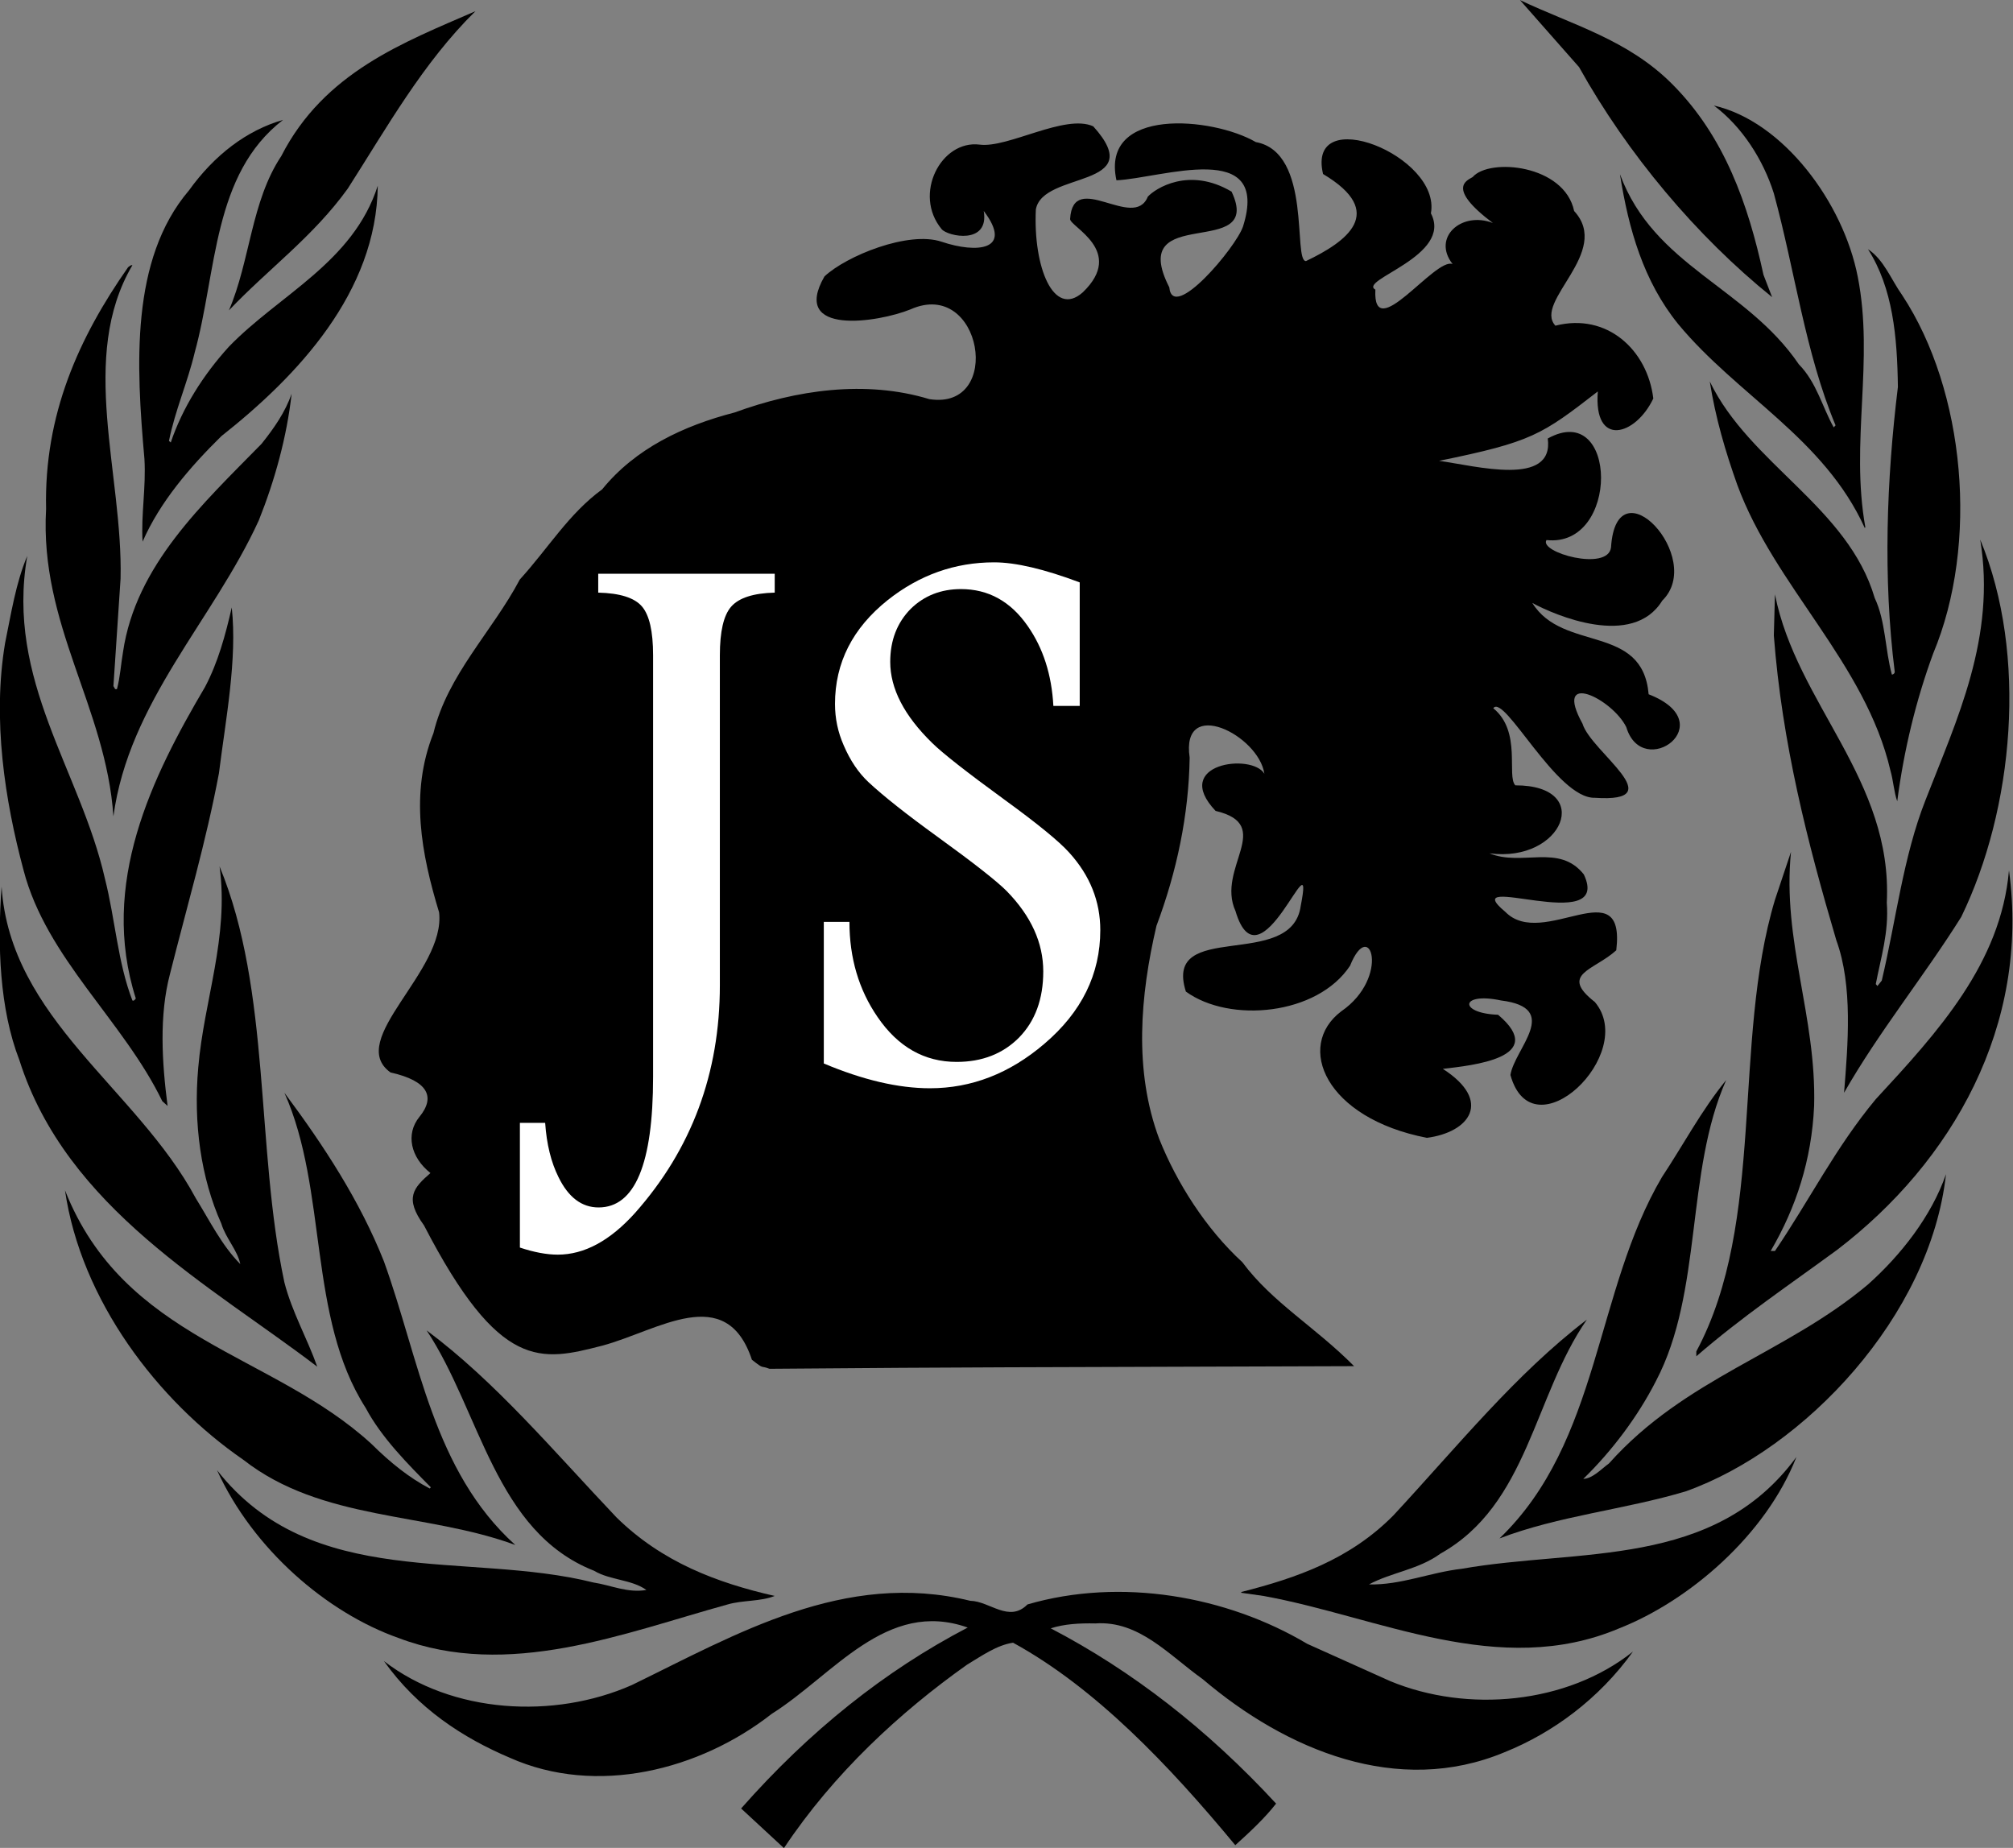 <?xml version="1.0" encoding="UTF-8" standalone="no"?>
<!-- Created with Inkscape (http://www.inkscape.org/) -->

<svg
   xmlns:dc="http://purl.org/dc/elements/1.1/"
   xmlns:cc="http://creativecommons.org/ns#"
   xmlns:rdf="http://www.w3.org/1999/02/22-rdf-syntax-ns#"
   xmlns:svg="http://www.w3.org/2000/svg"
   xmlns="http://www.w3.org/2000/svg"
   xmlns:sodipodi="http://sodipodi.sourceforge.net/DTD/sodipodi-0.dtd"
   xmlns:inkscape="http://www.inkscape.org/namespaces/inkscape"
   id="svg4170"
   version="1.1"
   inkscape:version="0.91 r13725"
   width="907.805"
   height="833.32"
   viewBox="0 0 907.805 833.32"
   sodipodi:docname="201610_JS_profile_v3_Laurel_stamp_v2.svg">
  <rect x="0" y="0" width="907.805" height="833.32" fill="#808080" stroke="none"/>
  <defs
     id="defs4174">
    <clipPath
       id="clipPath4210"
       clipPathUnits="userSpaceOnUse">
      <path
         inkscape:connector-curvature="0"
         id="path4212"
         d="m 225.607,544.429 c 0,-0.688 0.193,-1.055 0.428,-1.499 l 0,0 c -0.373,-0.558 -0.931,-0.871 -1.347,-1.434 l 0,0 c -0.379,-0.51 -0.884,-1.104 -1.303,-1.589 l 0,0 c -0.622,-0.724 -1.926,-2.773 -2.486,-3.183 l 0,0 c -0.057,0.238 -0.108,0.245 -0.108,0.534 l 0,0 0,0.428 c 0,0.214 1.819,1.078 1.819,3.639 l 0,0 c 0,1.1 -0.728,3.555 -1.105,4.351 l 0,0 c -0.381,0.802 -1.765,3.096 -1.892,3.568 l 0,0 c -0.83,-0.609 -1.887,-4.754 -1.929,-6.097 l 0,0 c -0.078,-2.477 0.111,-5.149 2.573,-5.354 l 0,0 0,-1.497 c 0,-1.247 -1.524,-3.107 -1.994,-4.215 l 0,0 c -0.364,-0.855 -1.914,-3.588 -2.059,-4.268 l 0,0 -0.444,1.419 c 0.984,0.229 1.391,1.454 1.391,2.675 l 0,0 0,0.108 c 0,2.616 -2.803,7.107 -4.578,8.252 l 0,0 -0.778,-5.024 0.111,-0.018 0,-0.962 c 0,-2.396 1.181,-5.194 3.459,-5.24 l 0,0 0.289,-2.573 c 0.037,-0.282 -2.249,-6.374 -2.249,-8.133 l 0,0 -0.205,0.003 -0.33,1.067 c 0.455,0.165 0.75,0.885 0.75,1.498 l 0,0 0,0.75 c 0,1.756 -1.658,3.637 -2.597,4.574 l 0,0 c -0.319,0.321 -3.932,3.724 -3.932,2.702 l 0,0 0,-0.643 c 0,-2.632 0.543,-3.811 1.027,-5.821 l 0,0 c 0.32,-1.33 1.887,-3.488 3.36,-3.488 l 0,0 0.107,0 c 0.369,0 0.415,0.079 0.75,0.107 l 0,0 c 0.945,-1.786 0.666,-2.712 0.437,-4.824 l 0,0 c -0.203,-1.863 -0.223,-3.715 -0.223,-5.77 l 0,0 c -0.128,0.095 -0.643,0.8 -0.643,0.963 l 0,0 c 0,0.195 0.429,0.66 0.429,1.391 l 0,0 c 0,3.194 -5.538,6.54 -8.241,7.17 l 0,0 c 0.143,-1.713 1.3,-4.304 1.964,-5.635 l 0,0 c 0.703,-1.414 2.181,-3.568 4.136,-3.568 l 0,0 c 0.614,0 0.767,0.171 1.284,0.214 l 0,0 c 0.117,-0.44 0.818,-1.454 1.107,-2.105 l 0,0 c 0.204,-0.459 0.32,-2.171 0.395,-2.815 l 0,0 c 0.237,-2.003 0.504,-3.391 0.936,-5.378 l 0,0 -0.725,0.774 c 0.597,2.558 -1.237,3.826 -2.997,4.707 l 0,0 c -1.326,0.664 -4.409,1.714 -6.315,1.714 l 0,0 c -0.705,0 3.674,-7.384 6.637,-7.384 l 0,0 c 0.246,0 0.125,0.036 0.426,0.107 l 0,0 0,-0.215 c 1.048,0 1.323,0.237 1.928,0.643 l 0,0 c 0.399,-0.596 1.18,-1.27 1.501,-1.924 l 0,0 c 0.155,-0.313 0.699,-2.156 0.84,-2.585 l 0,0 c 0.281,-0.85 0.762,-1.655 0.981,-2.446 l 0,0 c 0.259,-0.945 0.899,-1.744 1.064,-2.466 l 0,0 -0.853,0.431 c 0,2.291 -1.609,3.372 -3.385,3.894 l 0,0 c -2.207,0.648 -3.858,0.494 -6.463,0.494 l 0,0 -0.749,0 c 0.341,-1.456 5.318,-5.779 7.385,-5.779 l 0,0 0.963,0 c 1.074,0 1.571,0.273 2.034,0.963 l 0,0 c 1.84,-1.231 2.222,-2.166 3.318,-4.064 l 0,0 c 0.494,-0.853 2.455,-3.807 3.122,-4.3 l 0,0 -0.108,-0.02 -0.98,0.251 c -0.307,0.225 -0.276,1.339 -1.581,2.164 l 0,0 c -0.725,0.457 -1.867,0.832 -3.021,0.832 l 0,0 -0.857,0 c -1.619,0 -4.914,-0.765 -5.993,-1.283 l 0,0 c 0.277,-1.04 5.858,-3.853 7.706,-3.853 l 0,0 1.178,0 c 0.088,0.267 0.055,0.216 0.145,0.166 l 0,0 c 0.061,-0.034 0.18,-0.069 0.432,-0.003 l 0,0 c 0.232,0.062 0.511,0.261 0.704,0.375 l 0,0 c 0.647,0.38 0.616,0.408 0.967,1.068 l 0,0 c 2.609,-0.608 2.746,-1.628 4.307,-3.184 l 0,0 c 1.334,-1.33 2.526,-2.442 3.929,-3.692 l 0,0 -1.281,0.133 c -0.106,1.288 -2.141,2.14 -3.639,2.14 l 0,0 c -1.602,0 -3.009,-0.551 -4.207,-1.036 l 0,0 c -0.733,-0.298 -1.23,-0.452 -1.894,-0.783 l 0,0 c -0.484,-0.242 -1.329,-0.861 -1.712,-0.963 l 0,0 0,-0.214 c 0.774,-0.18 2.14,-0.867 3.17,-1.218 l 0,0 c 1.007,-0.344 2.529,-0.815 3.788,-0.815 l 0,0 0.855,0 c 1.576,0 3.414,0.928 3.533,2.355 l 0,0 c 2.494,0 3.458,-1.306 4.966,-2.313 l 0,0 c 1.218,-0.811 3.652,-2.035 4.56,-2.805 l 0,0 -1.285,-0.127 c -0.187,0.806 -1.395,1.499 -2.355,1.499 l 0,0 -0.855,0 c -1.955,0 -7.5,-3.427 -7.824,-4.683 l 0,0 5.255,-0.561 0.428,0 c 2.462,0 5.458,0.809 5.458,3.318 l 0,0 1.392,0 c 1.237,0 3.424,-1.064 4.241,-1.423 l 0,0 c 0.745,-0.328 3.69,-1.557 4.449,-1.641 l 0,0 -0.877,-0.254 c -1.344,0.899 -1.228,0.827 -2.021,0.754 l 0,0 c -0.274,-0.025 -0.657,-0.05 -1.245,-0.035 l 0,0 c -0.749,0.019 -2.366,-1.02 -2.865,-1.439 l 0,0 c -0.855,-0.717 -4.055,-3.669 -4.144,-4.737 l 0,0 0.963,0 c 3.84,0 9.419,0.926 9.419,4.493 l 0,0 0.002,0.531 2.352,0.219 c 0.319,0.036 3.264,-0.66 3.404,-0.769 l 0,0 c 0.992,-0.759 0.333,-2.259 -0.121,-3.049 l 0,0 c -0.434,-0.758 -1.339,-1.606 -1.908,-2.371 l 0,0 c -0.941,-1.26 -0.859,-1.315 -1.526,-2.696 l 0,0 -0.063,-1.174 0,-0.107 c 0,-0.637 0.02,-2.081 0.643,-2.248 l 0,0 c -0.027,0.335 -0.108,0.381 -0.108,0.75 l 0,0 0,0.213 c 0,4.391 5.888,6.352 5.888,8.562 l 0,0 0,0.428 c 0,0.378 -0.467,1.019 -0.65,1.242 l 0,0 2.041,-0.279 c 0.25,0 0.469,0.006 0.663,0.01 l 0,0 c -0.194,-0.004 -0.413,-0.01 -0.663,-0.01 l 0,0 1.605,-0.215 0.535,-0.748 0.998,-1.964 0.074,2.82 -0.114,-2.461 c -0.251,0.294 -0.692,1.487 -0.956,1.927 l 0,0 c -0.024,0.039 -0.047,0.075 -0.07,0.11 l 0,0 c 0.023,-0.035 0.046,-0.071 0.07,-0.11 l 0,0 c 0.264,-0.44 0.705,-1.633 0.956,-1.927 l 0,0 0.114,2.461 c 0.118,1.431 0.427,3.243 -0.643,3.96 l 0,0 c -0.182,-0.78 -0.85,-2.034 -1.713,-2.034 l 0,0 c -0.99,0 -1.667,0.135 -2.564,0.217 l 0,0 c -1.549,0.14 -1.13,0.245 -2.039,0.853 l 0,0 c 0.477,0.712 0.964,0.763 0.964,2.141 l 0,0 0,0.214 c 0,2.239 -3.536,6.953 -4.934,7.277 l 0,0 -0.097,-1.819 0,-1.713 c 0,-2.966 0.696,-6.208 3.518,-6.22 l 0,0 0.23,-0.308 c -1.491,0 -3.317,0.627 -4.752,1.028 l 0,0 c -0.895,0.249 -1.415,0.474 -2.245,0.752 l 0,0 c -1.263,0.424 -1.039,0.125 -1.674,1.324 l 0,0 c 0.899,0.209 1.392,1.359 1.392,2.461 l 0,0 0,0.642 c 0,1.75 -2.261,6.674 -3.319,6.956 l 0,0 c -0.211,-0.911 -0.66,-1.753 -0.882,-2.864 l 0,0 c -0.147,-0.747 -0.295,-2.132 -0.295,-3.236 l 0,0 0,-0.427 c 0,-1.516 0.819,-3.64 2.541,-3.652 l 0,0 0.261,-0.433 -0.126,-0.089 c -0.042,-0.042 -1.895,0.891 -2.14,0.963 l 0,0 c -0.684,0.199 -1.484,0.744 -2.141,1.07 l 0,0 c -1.092,0.541 -3.413,1.476 -3.533,2.89 l 0,0 c 1.327,0.308 2.035,1.82 2.035,3.424 l 0,0 0,0.428 c 0,2.127 -1.008,4.952 -1.713,6.42 l 0,0 c -0.811,-0.216 -2.783,-5.133 -2.783,-6.635 l 0,0 0,-0.963 c 0,-1.113 0.862,-2.451 1.805,-2.678 l 0,0 0.139,-0.336 -0.125,-0.089 c -0.001,-0.002 -0.839,0.598 -0.934,0.671 l 0,0 c -0.343,0.266 -0.604,0.397 -0.95,0.654 l 0,0 c -0.706,0.526 -1.155,1.011 -1.783,1.537 l 0,0 c -0.973,0.816 -2.933,1.977 -2.97,3.559 l 0,0 c 2.173,0 2.998,2.686 2.998,4.923 l 0,0 0.085,0.76 -0.62,4.269 c -0.823,-0.22 -2.956,-3.452 -3.463,-4.349 l 0,0 c -0.888,-1.569 -1.394,-4.512 0.451,-5.497 l 0,0 0.141,-0.445 -0.125,-0.089 c -0.021,-0.02 -0.606,0.707 -0.685,0.813 l 0,0 c -0.254,0.341 -0.527,0.509 -0.786,0.82 l 0,0 c -0.521,0.62 -0.911,1.061 -1.447,1.655 l 0,0 c -0.542,0.6 -2.434,3.012 -2.434,3.882 l 0,0 0,0.535 0.749,0 c 1.135,0 2.526,1.761 2.827,2.845 l 0,0 c 0.431,1.564 0.919,2.855 0.919,4.86 l 0,0 0,1.606 c -0.854,-0.201 -2.905,-2.211 -3.56,-2.864 l 0,0 c -0.908,-0.907 -2.218,-2.57 -2.218,-4.307 l 0,0 c 0,-1.202 0.427,-1.29 0.854,-1.927 l 0,0 0,-0.427 c -0.559,0.41 -4.06,7.032 -3.983,7.708 l 0,0 0.13,0.96 c 0.383,-0.089 0.503,-0.214 0.962,-0.214 l 0,0 c 1.812,0 3.118,1.844 3.749,3.104 l 0,0 c 1.022,2.048 1.134,2.761 1.712,5.242 l 0,0 c -2.102,-0.488 -7.173,-3.651 -7.173,-5.885 l 0,0 c 0,-0.245 0.036,-0.124 0.109,-0.428 l 0,0 -0.234,-0.003 0.125,-0.853 c -0.34,0.393 -1.176,3.207 -1.176,4.066 l 0,0 c -0.408,0.136 -0.044,-0.041 -0.165,0.576 l 0,0 c -0.064,0.332 -0.121,0.431 -0.2,0.771 l 0,0 c -0.113,0.483 -0.277,1.155 -0.277,1.65 l 0,0 c 0,0.311 0.336,0.617 0.428,0.963 l 0,0 c 0.431,-0.101 0.535,-0.321 0.963,-0.321 l 0,0 0.642,0 c 1.98,0 3.055,1.727 4.041,2.81 l 0,0 c 0.33,0.363 2.733,4.074 2.241,4.319 l 0,0 c -0.489,0.244 -4.599,-1.376 -5.168,-1.607 l 0,0 c -1.169,-0.472 -3.254,-2.222 -3.254,-3.703 l 0,0 c 0,-0.332 0.11,-0.745 0.219,-0.966 l 0,0 -0.327,-0.532 c -0.027,1.21 -0.429,2.715 -0.43,4.064 l 0,0 c 0,1.481 0.003,2.853 -0.007,4.29 l 0,0 0.545,0.849 c 0.584,-0.048 0.739,-0.535 1.605,-0.535 l 0,0 0.644,0 c 1.754,0 3.177,1.306 4.093,2.221 l 0,0 c 0.596,0.596 2.685,2.823 2.756,3.665 l 0,0 -0.429,0 c -2.352,0 -4.037,-0.428 -5.82,-1.03 l 0,0 c -1.197,-0.403 -3.689,-2.037 -2.868,-3.766 l 0,0 -0.497,-0.468 -0.105,0.033 1.286,8.312 1.046,0.985 c 0.671,-0.448 1.048,-0.963 2.249,-0.963 l 0,0 0.107,0 c 2.293,0 7.037,3.404 7.39,4.75 l 0,0 -2.467,0.173 -2.568,0 c -2.262,0 -3.921,-0.877 -4.796,-2.566 l 0,0 0.057,-0.816 -0.631,-0.489 -0.09,0.125 c -0.045,0.046 1.407,4.292 1.541,4.774 l 0,0 c 0.51,1.828 1.138,2.857 2.527,3.787 l 0,0 c 0.209,-0.899 1.36,-1.39 2.461,-1.39 l 0,0 0.858,0 c 1.599,0 6.598,2.375 6.849,3.317 l 0,0 c -2.41,0.561 -3.202,1.177 -6.315,1.177 l 0,0 -0.107,0 c -1.558,0 -3.854,-0.801 -3.867,-2.544 l 0,0 -0.735,-0.346 c 0.604,1.142 1.355,2.785 2.098,3.788 l 0,0 c 0.464,0.629 0.572,1.217 1.262,1.629 l 0,0 c 0.687,0.409 1.281,0.664 1.991,1.005 l 0,0 c 1.982,-3.743 9.882,0.855 10.172,1.94 l 0,0 -2.959,0.87 -0.054,-0.152 -0.308,0.23 c -0.068,-0.032 -0.563,0.008 -1.215,0.049 l 0,0 c -1.035,0.064 -2.469,0.127 -3.241,-0.093 l 0,0 c -1.218,-0.348 -2.361,-0.864 -2.411,-2.364 l 0,0 -1.391,-0.498 -0.122,0.15 3.992,4.79 c 0.26,-0.06 0.694,-0.214 0.963,-0.214 l 0,0 c 3.266,0 5.779,6.32 5.779,9.524 l 0,0 c -2.56,-1.355 -7.706,-3.76 -7.706,-7.383 m 30.925,-81.426 c -0.014,0 -0.029,0 -0.045,0 l 0,0 c 0.016,0 0.031,0 0.045,0 m 0.014,0 c 0.548,-10e-4 0.879,-0.071 1.192,-0.518 l 0,0 c -0.313,0.446 -0.644,0.517 -1.192,0.518 m 31.201,87.801 c 0.135,-0.594 0.271,-1.04 0.429,-1.603 l 0,0 c 0.353,-1.245 0.685,-2.013 1.1,-3.076 l 0,0 c 0.632,-1.622 2.217,-3.837 4.404,-3.837 l 0,0 c 0.104,0 0.694,0.176 0.855,0.214 l 0,0 3.991,-4.897 c -0.121,-0.018 -1.52,0.457 -1.549,0.489 l 0,0 c -0.1,0.107 -0.101,0.92 -0.608,1.425 l 0,0 c -0.831,0.831 -1.55,0.901 -3.003,1.065 l 0,0 c -0.843,0.096 -2.769,-0.048 -3.474,-0.173 l 0,0 c -1.05,-0.184 -2.436,-0.845 -3.17,-0.905 l 0,0 c 0.175,-0.658 3.833,-2.526 4.694,-2.905 l 0,0 c 0.785,-0.347 2.234,-0.569 3.227,-0.413 l 0,0 c 2.015,0.314 1.402,0.694 2.354,1.392 l 0,0 c 1.79,-1.2 2.048,-0.371 3.209,-2.678 l 0,0 c 0.299,-0.592 0.727,-1.215 1.074,-1.815 l 0,0 c 0.382,-0.661 0.609,-1.261 0.962,-1.929 l 0,0 -0.736,0.348 c -0.044,1.376 -1.923,2.739 -3.223,2.435 l 0,0 c -0.195,0.129 -0.19,0.213 -0.43,0.213 l 0,0 -0.214,0 c -2.955,0 -4.159,-0.781 -6.314,-1.283 l 0,0 c 0.264,-0.993 5.304,-3.317 6.742,-3.317 l 0,0 1.07,0 c 1.513,0 1.773,0.964 2.355,1.39 l 0,0 c 1.866,-1.249 1.567,-1.733 2.446,-3.76 l 0,0 c 0.391,-0.904 1.32,-3.737 1.408,-4.801 l 0,0 -0.525,0.339 c -0.012,2.506 -2.714,3.513 -5.256,3.513 l 0,0 -1.391,0 -3.213,-0.293 c 0.187,-0.713 2.466,-2.516 3.15,-2.98 l 0,0 c 1.102,-0.745 2.583,-1.756 4.345,-1.756 l 0,0 c 0.756,0 1.987,0.391 2.141,0.963 l 0,0 c 1.497,-1.004 1.157,-1.368 1.629,-3.294 l 0,0 c 0.311,-1.274 0.512,-2.92 0.512,-4.197 l 0,0 0,-0.214 c 0,-0.239 0.084,-0.235 0.213,-0.428 l 0,0 -0.128,-0.961 -0.287,0.227 c 0.043,0.225 0.094,0.231 0.094,0.521 l 0,0 c 0,3.168 -5.364,4.28 -8.777,4.28 l 0,0 -0.214,0 c -0.207,0 -0.19,-0.033 -0.32,-0.107 l 0,0 c 0.113,-0.424 2.345,-3.191 2.751,-3.562 l 0,0 c 0.886,-0.806 2.433,-2.217 3.99,-2.217 l 0,0 0.857,0 c 0.798,0 0.97,0.394 1.498,0.535 l 0,0 c 0.109,-0.403 0.536,-0.647 0.536,-0.963 l 0,0 0,-3.211 -0.384,-4.819 -0.384,0.42 c 0.101,0.181 0.127,0.166 0.127,0.44 l 0,0 0,0.536 c 0,2.838 -5.588,5.014 -8.35,5.243 l 0,0 c 0.019,-0.841 1.838,-3.73 2.311,-4.432 l 0,0 c 0.359,-0.535 1.09,-1.333 1.605,-1.712 l 0,0 c 0.923,-0.677 1.647,-0.738 2.078,-1.026 l 0,0 c 0.287,0.182 0.466,0.138 0.672,0.094 l 0,0 c 0.269,-0.057 0.586,-0.115 1.255,0.334 l 0,0 c 0.598,-1.128 0.624,-0.774 0.33,-2.255 l 0,0 c -0.146,-0.738 -0.342,-1.639 -0.557,-2.333 l 0,0 c -0.235,-0.757 -0.389,-1.616 -0.559,-2.216 l 0,0 c -0.178,-0.626 -0.675,-1.736 -0.712,-2.186 l 0,0 c -0.453,0.332 0.105,0.327 0.105,1.177 l 0,0 0,0.75 c 0,1.543 -1.549,3.07 -2.696,3.832 l 0,0 c -0.875,0.582 -3.335,2.173 -4.473,2.267 l 0,0 0,-0.32 0.214,0 c -0.307,-0.64 1.21,-4.416 1.569,-5.067 l 0,0 c 0.685,-1.25 2.044,-2.959 3.888,-2.959 l 0,0 c 0.313,0 0.555,0.143 0.857,0.214 l 0,0 c -0.3,-0.626 0.178,-0.596 -0.12,-1.383 l 0,0 c -0.171,-0.456 -0.129,-0.497 -0.351,-1.035 l 0,0 c -0.328,-0.799 -0.685,-1.393 -1.064,-2.148 l 0,0 c -0.564,-1.128 -1.604,-3.281 -2.318,-4.102 l 0,0 0,0.535 c 0.317,0.213 0.749,0.782 0.749,1.285 l 0,0 0,1.069 c 0,1.992 -4.378,6.519 -5.78,6.636 l 0,0 c 0,-1.937 0.313,-4.505 0.684,-5.845 l 0,0 c 0.376,-1.344 1.689,-3.466 3.277,-3.466 l 0,0 0.641,0 c 0,-1.717 -1.598,-3.135 -2.417,-4.216 l 0,0 c -0.52,-0.684 -2.498,-3.126 -3.041,-3.489 l 0,0 c 0.077,0.926 1.285,0.85 1.285,2.782 l 0,0 0,0.429 c 0,1.974 -3.075,7.069 -4.283,7.169 l 0,0 -0.489,-3.523 0.062,-1.827 0.3,-2.234 c 0.518,-0.457 0.691,-2.368 2.698,-2.368 l 0,0 c -0.139,-1.662 -1.986,-2.719 -3.025,-3.613 l 0,0 c -0.824,-0.71 -2.83,-2.338 -3.72,-2.808 l 0,0 c 0.193,0.823 1.82,0.794 1.82,3.318 l 0,0 0,0.427 c 0,1.4 -0.432,2.735 -0.871,3.731 l 0,0 c -0.239,0.546 -0.517,1.134 -0.746,1.714 l 0,0 c -0.169,0.427 -0.757,1.186 -0.844,1.511 l 0,0 c -0.852,-0.227 -1.926,-4.727 -1.926,-5.992 l 0,0 0,-0.964 c 0,-1.606 0.774,-3.324 2.139,-3.21 l 0,0 c -0.656,-1.242 -0.291,-1.022 -1.541,-1.776 l 0,0 c -0.758,-0.456 -1.347,-0.783 -2.101,-1.217 l 0,0 c -0.646,-0.372 -3.827,-1.882 -4.491,-2.036 l 0,0 0.324,0.532 c 1.746,0.002 2.565,2.353 2.565,4.176 l 0,0 c 0,2.291 -0.761,4.206 -1.177,5.993 l 0,0 -0.321,0 c -0.186,-0.694 -1.527,-2.127 -1.913,-3.118 l 0,0 c -0.521,-1.35 -1.084,-2.035 -1.084,-3.624 l 0,0 0,-0.535 c 0,-1.053 -0.234,-0.684 0.229,-1.697 l 0,0 c 0.189,-0.409 0.565,-0.954 1.055,-1.085 l 0,0 c -0.083,-1.006 -0.926,-1.129 -1.479,-1.294 l 0,0 c -0.754,-0.224 -1.455,-0.511 -2.253,-0.753 l 0,0 c -0.969,-0.295 -3.794,-1.057 -4.937,-1.057 l 0,0 0.229,0.308 c 2.754,0.012 3.624,3.204 3.624,6.006 l 0,0 0,1.391 -0.191,2.356 c -0.643,-0.167 -2.527,-2.419 -3,-3.018 l 0,0 c -0.869,-1.098 -1.84,-2.239 -1.84,-4.153 l 0,0 0,-0.428 c 0,-0.746 0.276,-1.665 0.856,-1.819 l 0,0 c -0.101,-1.218 -2.387,-1.001 -3.595,-1.221 l 0,0 c -1.558,-0.282 -2.511,0.753 -2.611,1.97 l 0,0 c -1.345,-0.359 -0.643,-3.748 -0.643,-5.244 l 0,0 0,-0.963 c 0,-0.29 -0.052,-0.296 -0.108,-0.536 l 0,0 c 0.939,0.63 0.745,2.064 1.821,2.783 l 0,0 3.283,0.301 c -0.14,-0.442 -0.395,-0.633 -0.395,-1.264 l 0,0 0,-0.214 c 0,-1.355 2.499,-3.233 3.398,-3.988 l 0,0 c 0.865,-0.724 2.755,-3.12 2.49,-4.788 l 0,0 -0.133,-0.851 0.24,-0.005 c 0.055,0.678 0.32,1.084 0.32,1.927 l 0,0 0,1.07 c 0,2.697 -4.067,5.18 -4.067,7.277 l 0,0 c 0,0.611 0.274,0.815 0.322,1.39 l 0,0 c 0.604,0.142 3.25,0.809 3.745,0.75 l 0,0 2.142,-0.211 0,-0.752 c 0,-3.274 5.842,-4.28 9.525,-4.28 l 0,0 0.857,0 c -0.384,1.64 -5.235,6.313 -7.493,6.313 l 0,0 -1.07,0 c -0.638,0 -1.205,-0.588 -1.605,-0.856 l 0,0 -0.855,0.222 c 0.273,0.183 3.606,1.328 4.234,1.536 l 0,0 c 1.343,0.444 2.702,1.56 4.219,1.56 l 0,0 1.286,0 c 0.356,0 0.433,-1.039 0.81,-1.545 l 0,0 c 0.219,-0.298 0.941,-0.884 1.263,-1.091 l 0,0 c 0.54,-0.344 2.558,-0.682 3.706,-0.682 l 0,0 0.535,0 5.045,0.528 -0.015,0.115 c -0.198,0.743 -2.676,2.451 -3.421,2.892 l 0,0 c -1.044,0.617 -2.909,1.709 -4.499,1.709 l 0,0 -0.535,0 c -1.323,0 -2.105,-0.621 -2.568,-1.499 l 0,0 -1.392,0.015 c 0.017,0.007 4.401,2.764 4.617,2.859 l 0,0 c 0.331,0.146 1.753,1.289 2.154,1.594 l 0,0 c 0.491,0.374 2.005,0.777 2.863,0.777 l 0,0 c 0.027,-1.252 2.065,-2.355 3.425,-2.355 l 0,0 0.854,0 c 1.262,0 2.896,0.408 3.841,0.762 l 0,0 c 0.734,0.276 2.658,1.12 3.225,1.271 l 0,0 c -0.259,0.963 -5.814,2.996 -7.6,2.996 l 0,0 -0.215,0 c -1.539,0 -3.417,-0.766 -3.53,-2.14 l 0,0 -1.281,-0.133 c 1.333,1.189 2.695,2.393 3.931,3.689 l 0,0 c 1.11,1.164 2.189,3.139 4.305,3.187 l 0,0 c 0.242,-0.905 1.508,-1.606 2.677,-1.606 l 0,0 0.856,0 c 1.375,0 3.117,1.003 4.209,1.464 l 0,0 c 1.042,0.439 2.761,2.007 3.389,2.174 l 0,0 0,0.215 c -2.005,0.466 -3.537,1.283 -6.208,1.283 l 0,0 -0.641,0 c -1.928,0 -4.388,-1.042 -4.388,-2.888 l 0,0 -1.175,-0.327 c 0.012,0.062 2.769,4.061 2.953,4.327 l 0,0 c 1.271,1.841 1.168,2.865 3.359,4.025 l 0,0 c 0.341,-0.643 1.072,-0.963 2.034,-0.963 l 0,0 0.322,0 c 1.999,0 3.447,1.121 4.68,2.168 l 0,0 c 0.628,0.532 3.173,2.961 3.347,3.611 l 0,0 -0.749,0 c -2.351,0 -4.479,0.169 -6.383,-0.468 l 0,0 c -1.579,-0.529 -3.571,-1.623 -3.571,-3.598 l 0,0 c 0,-0.029 0.073,-0.196 0.106,-0.322 l 0,0 -0.85,-0.439 c 0.32,1.409 1.505,3.411 2.016,4.947 l 0,0 c 0.287,0.868 0.451,1.836 0.869,2.554 l 0,0 c 0.459,0.788 1.064,1.281 1.498,1.928 l 0,0 c 0.453,-0.305 0.832,-0.643 1.603,-0.643 l 0,0 c 1.131,0 1.991,0.582 2.699,1.049 l 0,0 c 0.505,0.333 0.541,0.47 1.109,0.816 l 0,0 c 0.065,0.037 0.605,0.782 0.823,0.999 l 0,0 c 0.813,0.807 2.58,3.412 2.862,4.628 l 0,0 c -3.448,0 -9.632,-2.096 -9.632,-5.672 l 0,0 c 0,-0.464 0.214,-0.432 0.214,-0.749 l 0,0 c 0,-0.153 -0.614,-0.66 -0.749,-0.75 l 0,0 c 0.081,0.972 0.506,1.644 0.535,2.676 l 0,0 c 0.025,0.894 0.317,1.878 0.425,2.785 l 0,0 c 0.301,2.533 0.329,3.168 1.502,4.92 l 0,0 c 0.294,-0.196 0.573,-0.321 1.07,-0.321 l 0,0 c 2.06,0 3.564,2.014 4.282,3.422 l 0,0 c 0.512,1.004 1.926,4.421 1.926,5.781 l 0,0 c -0.925,-0.078 -4.266,-2.095 -5.073,-2.633 l 0,0 c -1.274,-0.847 -3.062,-2.527 -3.062,-4.537 l 0,0 c 0,-0.687 0.194,-1.053 0.429,-1.498 l 0,0 -0.706,-0.89 c -0.01,0.444 0.09,0.343 0.063,0.676 l 0,0 -0.497,7.6 c -0.073,0.446 0.556,1.755 0.604,2.352 l 0,0 c 2.775,-0.062 3.125,1.125 4.195,3.084 l 0,0 c 0.612,1.121 1.156,4.523 1.156,6.333 l 0,0 0,0.428 c 0,1.126 -3.75,-2.518 -4.041,-2.809 l 0,0 c -1.068,-1.068 -2.595,-2.838 -2.595,-4.896 l 0,0 c 0,-0.935 0.484,-1.476 0.858,-2.033 l 0,0 -0.493,-1.089 -0.42,1.742 c 0.275,0.694 -1.871,5.702 -1.871,6.517 l 0,0 0,0.428 0.28,2.253 c 2.307,0.183 3.679,3.078 3.467,5.666 l 0,0 -0.222,3.209 -0.207,10e-4 c 0.22,0.458 -0.219,1.959 -0.428,2.355 l 0,0 c -1.264,-0.846 -4.495,-5.674 -4.495,-7.919 l 0,0 0,-0.643 c 0,-0.878 0.411,-1.681 0.88,-2.116 l 0,0 c 0.927,-0.86 0.311,-0.492 0.19,-1.95 l 0,0 c -0.038,0.045 -2.11,4.321 -2.29,4.773 l 0,0 c -0.9,2.272 -1.884,1.792 -1.884,5.393 l 0,0 c 0.995,0.083 1.354,0.258 1.93,1.068 l 0,0 c 0.305,0.429 0.746,1.719 0.746,2.464 l 0,0 0,1.284 c 0,1.915 -1.14,5.351 -1.819,6.635 l 0,0 c -1.115,-0.816 -3.104,-5.755 -3.104,-7.705 l 0,0 0,-0.32 c 0,-1.901 0.552,-2.65 1.819,-3.319 l 0,0 -0.136,-1.387 c -0.159,0.134 -2.032,2.849 -2.414,3.333 l 0,0 c -0.364,0.461 -2.392,2.76 -2.802,2.87 l 0,0 c 0.346,1.289 0.87,1.557 0.142,3.245 l 0,0 c -0.438,1.019 -0.988,1.738 -1.774,2.399 l 0,0 c -1.626,1.365 -3.088,2.156 -5.062,3.182 l 0,0 c -0.282,0.147 -0.46,0.229 -0.562,0.229 l 0,0 c -0.19,0 -0.115,-0.287 0.04,-0.967 m -18.471,-85.352 c 0.095,0.095 0.048,0.048 0,0 l 0,0 c -0.027,-0.027 -0.055,-0.055 -0.055,-0.055 l 0,0 c 0,0 0.015,0.015 0.055,0.055" />
    </clipPath>
  </defs>
  <sodipodi:namedview
     pagecolor="#ffffff"
     bordercolor="#666666"
     borderopacity="1"
     objecttolerance="10"
     gridtolerance="10"
     guidetolerance="10"
     inkscape:pageopacity="0"
     inkscape:pageshadow="2"
     inkscape:window-width="1600"
     inkscape:window-height="848"
     id="namedview4172"
     showgrid="false"
     inkscape:zoom="0.66691528"
     inkscape:cx="412.08368"
     inkscape:cy="436.33012"
     inkscape:window-x="1272"
     inkscape:window-y="116"
     inkscape:window-maximized="1"
     inkscape:current-layer="svg4170"
     fit-margin-top="0"
     fit-margin-left="0"
     fit-margin-right="0"
     fit-margin-bottom="0" />
  <path
     style="fill:#000000"
     d="m 339.091,613.191 c -11.665,-35.179 -42.408,-13.078 -67.377,-6.387 -27.874,7.172 -46.392,11.668 -80.488,-54.183 -9.011,-12.444 -4.744,-16.939 2.895,-23.634 -8.875,-7.008 -11.336,-17.542 -4.958,-25.35 7.23,-8.851 4.123,-16.163 -13.065,-20.014 -20.354,-14.657 25.003,-45.555 21.921,-72.195 -7.985,-26.301 -13.297,-53.759 -2.549,-80.801 6.338,-26.358 26.52,-45.785 38.942,-69.281 12.863,-14.148 22.113,-29.709 37.142,-40.667 14.981,-18.45 36.599,-28.686 59.79,-34.687 27.731,-10.139 58.993,-14.743 87.761,-6 33.654,5.255 23.75,-54.839 -8.492,-40.481 -14.475,5.897 -54.367,12.123 -38.797,-14.858 9.819,-9.215 37.864,-20.689 52.838,-15.636 15.814,5.337 32.552,3.956 18.98,-13.892 2.631,15.438 -16.243,11.51 -18.973,8.217 -13.061,-15.755 -0.221,-40.325 17.128,-38.127 12.751,1.698 38.527,-14.029 51.234,-8.247 25.483,28.227 -22.853,19.97 -25.882,37.506 -1.24,25.971 8.01,49.025 21.151,37.372 19.461,-18.708 -5.908,-29.62 -5.701,-33.103 1.342,-22.492 28.742,5.545 35.036,-10.042 3.3,-3.647 18.582,-13.667 37.783,-2.28 14.87,31.461 -47.839,4.477 -28.087,43.16 1.488,15.969 30.044,-18.004 33.232,-27.404 12.587,-39.921 -36.741,-21.817 -57.064,-20.87 -7.285,-33.202 43.383,-28.56 62.83,-17.242 25.593,4.631 16.597,53.736 22.644,53.667 18.208,-8.693 36.819,-21.92 7.696,-39.261 -7.678,-32.503 53.391,-8.286 48.638,17.743 10.06,19.282 -32.963,30.003 -25.047,34.405 -1.286,25.403 26.923,-14.739 34.837,-11.538 -9.42,-11.985 4.024,-23.981 18.166,-18.509 -21.384,-16.076 -11.425,-19.237 -9.119,-20.737 7.58,-8.724 41.372,-5.607 45.753,15.325 17.132,18.569 -18.56,40.773 -8.444,51.709 23.198,-5.955 41.508,10.884 44.147,32.832 -7.961,16.82 -27.037,22.322 -25.021,-3.179 -25.399,19.658 -29.675,22.737 -71.583,31.293 16.628,2.305 51.962,11.921 49.008,-10.072 31.734,-17.606 32.532,49.411 -0.57,45.796 -3.596,5.532 27.66,14.33 29.097,3.355 2.42,-38.728 42.725,4.802 23.12,23.946 -13.334,21.773 -48.477,6.565 -58.61,1.077 13.785,22.303 49.731,9.223 52.455,41.17 33.676,13.088 -2.733,39.29 -10.08,14.815 -6.262,-12.778 -33.233,-26.006 -19.735,-1.536 3.808,12.722 40.835,35.76 5.55,33.399 -17.172,0.539 -40.841,-47.149 -45.806,-40.39 12.97,10.567 5.894,30.655 9.965,34.783 35.858,-0.062 21.465,35.109 -11.674,30.652 14.658,6.065 31.431,-4.565 42.555,9.531 13.312,28.311 -58.607,-2.433 -35.398,16.878 16.924,17.315 54.423,-19.45 50.023,17.319 -9.976,9.108 -25.887,10.634 -9.657,23.326 19.633,23.326 -28.06,69.024 -38.072,32.908 1.851,-11.911 23.254,-30.183 -4.26,-33.611 -18.45,-3.923 -19.239,5.808 -1.306,6.452 23.056,19.466 -11.976,22.871 -24.914,24.395 22.603,14.546 12.009,28.618 -7.193,31.103 -45.78,-8.865 -59.435,-41.298 -38.614,-57.054 22.296,-15.319 13.056,-43.169 3.964,-20.562 -14.721,22.335 -54.257,26.043 -74.043,11.661 -10.458,-32.841 47.756,-9.158 51.798,-38.637 6.739,-34.552 -18.311,39.789 -29.43,2.305 -8.807,-19.405 18.071,-38.763 -8.968,-45.14 -20.209,-21.323 16.366,-26.254 22,-16.751 -2.542,-17.454 -37.792,-35.099 -33.691,-7.271 -0.406,25.977 -5.863,51.537 -14.978,75.862 -7.343,31.435 -10.274,65.315 1.253,96.091 7.922,19.833 21.052,40.502 37.488,55.594 13.556,18.244 32.651,28.98 50.392,46.867 -165.276,0.578 -165.412,0.403 -263.643,1.192 -4.29,-1.682 -2.093,0.533 -7.922,-4.079 z"
     id="path4180"
     inkscape:connector-curvature="0"
     sodipodi:nodetypes="ccccscccccccccscsccccsccccccccccccccccccccccccccccccccccccccccccccccccccccc" />
  <g
     inkscape:groupmode="layer"
     id="layer6"
     inkscape:label="Trace"
     style="display:inline"
     transform="translate(115.693,-87.359)" />
  <flowRoot
     xml:space="preserve"
     id="flowRoot56087"
     style="font-style:normal;font-weight:normal;font-size:40px;line-height:125%;font-family:sans-serif;letter-spacing:0px;word-spacing:0px;fill:#000000;fill-opacity:1;stroke:none;stroke-width:1px;stroke-linecap:butt;stroke-linejoin:miter;stroke-opacity:1"
     transform="translate(-181.909,-256.375)"><flowRegion
       id="flowRegion56089"><rect
         id="rect56091"
         width="33.928"
         height="50.893"
         x="-390.177"
         y="-124.594" /></flowRegion><flowPara
       id="flowPara56093" /></flowRoot>  <g
     inkscape:groupmode="layer"
     id="layer2"
     inkscape:label="laurel 2"
     transform="translate(-181.909,-256.375)"
     style="display:inline">
    <g
       id="g54209"
       transform="matrix(2.568,0,0,2.879,-519.974,-205.76)"
       style="fill:#000000;fill-opacity:1">
      <g
         id="g54211"
         style="fill:#000000;fill-opacity:1">
        <path
           id="path54213"
           d="m 569.386,394.109 c -10.774,2.885 -22.271,3.813 -32.735,7.381 17.723,-15.196 16.711,-38.708 28.535,-56.606 3.767,-5.067 6.88,-10.379 11.271,-15.188 -7.192,14.428 -4.073,33.146 -12.336,47.147 -3.181,5.562 -7.729,10.957 -12.76,15.325 1.644,-0.061 3.082,-1.484 4.527,-2.435 13.421,-13.393 30.954,-17.138 45.472,-28.019 5.815,-4.634 11.142,-10.706 13.698,-17.273 -2.747,22.22 -24.853,43.046 -45.672,49.666 l 0,0 z"
           inkscape:connector-curvature="0"
           style="fill:#000000;fill-opacity:1" />
        <path
           id="path54215"
           d="m 617.735,304.146 c -6.566,9.344 -14.51,18.042 -20.576,27.538 0.677,-7.519 1.567,-16.764 -1.361,-23.886 -5.075,-15.337 -9.534,-30.909 -10.973,-47.741 l 0.198,-6.437 c 3.819,17.189 20.705,29.006 19.64,48.287 0.387,4.673 -1.059,8.646 -1.934,12.755 l 0.29,0.304 0.761,-0.853 c 2.504,-9.458 3.768,-19.403 7.661,-28.228 5.533,-12.698 12.442,-25.514 9.627,-40.846 8.416,18.076 5.866,42.228 -3.333,59.105 l 0,0 z"
           inkscape:connector-curvature="0"
           style="fill:#000000;fill-opacity:1" />
        <path
           id="path54217"
           d="m 607.371,206.758 c 11.072,15.005 13.499,38.918 5.435,56.13 -3.006,7.294 -5.129,15.066 -6.31,23.14 -0.563,-1.393 -0.692,-3.265 -1.195,-4.816 -4.404,-16.848 -20.338,-28.854 -26.891,-44.739 -2.078,-5.194 -3.85,-10.562 -4.832,-16.2 7.002,12.95 24.258,19.639 28.961,33.911 1.927,3.609 1.818,8.119 3.014,12 0.251,0 0.502,-0.187 0.502,-0.441 -2.07,-14.701 -1.438,-30.087 0.557,-44.606 -0.115,-7.864 -0.883,-15.493 -5.252,-21.58 2.802,1.632 4.063,4.768 6.012,7.203 l 0,0 z"
           inkscape:connector-curvature="0"
           style="fill:#000000;fill-opacity:1" />
        <path
           id="path54219"
           d="m 599.564,203.877 c 2.908,13.149 -1.34,25.955 1.332,39.23 l -0.1,0.114 c -7.153,-14.066 -22.34,-20.705 -32.789,-31.963 -6.056,-6.681 -8.688,-14.823 -10.203,-23.444 5.987,14.435 22.144,17.615 31.419,29.779 3.104,2.804 4.116,6.689 6.117,9.869 l 0.327,-0.316 c -5.334,-11.387 -7.121,-24.201 -10.843,-36.345 -1.863,-5.262 -5.562,-10.433 -10.523,-13.75 12.176,2.488 22.729,15.2 25.263,26.827 l 0,0 z"
           inkscape:connector-curvature="0"
           style="fill:#000000;fill-opacity:1" />
        <path
           id="path54221"
           d="m 567.012,173.722 c 9.17,8.207 13.317,18.834 15.995,29.844 l 1.515,3.497 c -13.31,-9.572 -25.4,-22.44 -33.899,-36.03 l -10.38,-10.501 c 9.125,3.869 18.963,6.179 26.77,13.19 l 0,0 z"
           inkscape:connector-curvature="0"
           style="fill:#000000;fill-opacity:1" />
        <path
           id="path54223"
           d="m 356.806,162.274 c -9.2,8.065 -15.581,18.266 -22.406,27.777 -6.118,7.575 -13.944,12.57 -20.88,19.084 3.744,-7.762 3.881,-17.033 9.191,-24.163 7.557,-13.184 21.569,-17.822 34.095,-22.699 l 0,0 z"
           inkscape:connector-curvature="0"
           style="fill:#000000;fill-opacity:1" />
        <path
           id="path54225"
           d="m 306.492,190.36 c 4.475,-5.562 10.147,-9.428 16.531,-11.061 -12.396,8.515 -11.589,23.775 -15.519,36.46 -1.253,4.691 -3.429,9.013 -4.513,13.821 l 0.315,0.251 c 2.062,-5.436 5.688,-10.572 10.212,-15.008 8.804,-8.127 21.827,-13.192 26.142,-25.214 -0.197,16.706 -14.134,29.84 -27.469,39.229 -5.499,4.824 -10.802,10.322 -13.83,16.524 -0.297,-4.215 0.623,-8.447 0.323,-12.962 -1.45,-14.584 -2.504,-31.229 7.807,-42.042 l 0,0 z"
           inkscape:connector-curvature="0"
           style="fill:#000000;fill-opacity:1" />
        <path
           id="path54227"
           d="m 281.412,240.228 c -0.373,-14.778 5.761,-26.842 14.404,-37.853 0.251,-0.125 0.43,-0.376 0.753,-0.316 -9.515,14.459 -1.644,32.67 -2.077,49.11 l -1.255,16.832 c 0.187,0.122 0.187,0.628 0.628,0.434 0.562,-1.876 0.685,-3.881 1.061,-5.811 2.241,-13.577 14.032,-23.211 24.331,-32.594 2.199,-2.454 4.144,-4.946 5.273,-7.826 -0.841,6.76 -2.96,13.579 -5.765,19.831 -8.016,15.632 -22.823,28.458 -25.528,46.354 -1.312,-17.15 -12.989,-29.973 -11.825,-48.162 l 0,0 z"
           inkscape:connector-curvature="0"
           style="fill:#000000;fill-opacity:1" />
        <path
           id="path54229"
           d="m 274.214,261.243 c 1.065,-4.622 1.88,-9.405 3.892,-13.646 -3.812,19.537 9.329,33.614 13.64,50.549 1.804,6.334 2.245,13.137 4.824,19.08 0.24,0.13 0.449,-0.121 0.598,-0.312 -6.418,-17.989 2.847,-34.706 12.156,-48.791 2.264,-3.816 3.568,-8.066 4.694,-12.453 0.989,8.142 -1.069,17.518 -2.252,25.971 -2.264,10.756 -5.643,20.956 -8.584,31.393 -1.936,6.521 -1.427,13.879 -0.433,20.712 L 301.816,333 c -6.825,-12.586 -20.34,-22.402 -24.354,-36.152 -3.303,-10.962 -5.498,-23.66 -3.249,-35.605 l 0,0 z"
           inkscape:connector-curvature="0"
           style="fill:#000000;fill-opacity:1" />
        <path
           id="path54231"
           d="m 273.598,299.401 c 1.503,20.708 23.771,31.65 34.094,48.794 2.442,3.508 4.562,7.389 7.825,10.325 -0.51,-2.206 -2.568,-4.062 -3.324,-6.322 -3.611,-7.19 -4.928,-15.759 -4.06,-24.449 1,-10.577 5.437,-20.393 3.743,-31.518 9.07,19.557 6.315,43.967 11.387,65.158 1.328,4.635 4.011,8.773 5.769,13.203 -18.636,-12.692 -44.047,-24.769 -52.314,-48.03 -3.484,-8.021 -3.873,-17.95 -3.119,-27.161 l 0,0 z"
           inkscape:connector-curvature="0"
           style="fill:#000000;fill-opacity:1" />
        <path
           id="path54233"
           d="m 284.729,346.955 c 10.391,23.506 36.414,25.453 53.862,39.767 3.211,2.846 6.575,5.266 10.2,6.954 l 0.187,-0.189 c -4.006,-3.622 -8.64,-7.747 -11.444,-12.441 -10.212,-14.199 -6.62,-34.09 -14.271,-49.361 6.952,8.316 13.274,16.961 17.472,26.396 6.243,15.401 8.629,32.797 23.075,44.439 -15.634,-5.152 -33.949,-3.713 -47.748,-13.339 -15.066,-9.26 -28.513,-24.966 -31.332,-42.224 l 0,0 z"
           inkscape:connector-curvature="0"
           style="fill:#000000;fill-opacity:1" />
        <path
           id="path54235"
           d="m 311.435,390.807 c 16.66,18.948 43.883,12.625 66.075,17.584 3.135,0.428 6.004,1.684 9.326,1.174 -2.646,-1.674 -6.316,-1.492 -9.204,-3.014 -17.396,-6.111 -19.947,-24.944 -29.391,-37.643 12.064,8.012 22.207,18.817 33.337,29.288 8,7.008 17.63,10.242 27.776,12.305 -2.438,0.891 -5.635,0.646 -8.252,1.332 -18.229,4.482 -38.48,11.809 -57.812,5.25 -12.567,-3.957 -25.533,-13.895 -31.856,-26.276 l 0,0 z"
           inkscape:connector-curvature="0"
           style="fill:#000000;fill-opacity:1" />
        <path
           id="path54237"
           d="m 537.557,434.973 c -18.773,7.006 -38.366,-0.32 -53.029,-11.439 -5.937,-3.773 -11.17,-9.207 -18.849,-8.727 -2.785,-0.053 -5.471,0.084 -7.838,0.768 14.245,6.629 27.478,15.768 39.576,27.455 -2.039,2.328 -4.68,4.506 -7.167,6.514 -11.659,-12.562 -24.571,-24.654 -39.028,-31.717 -2.831,0.367 -5.524,2.07 -8.077,3.441 -11.77,7.441 -23.407,17.014 -32.157,28.732 l -7.519,-6.209 c 12,-12.139 25.273,-21.588 39.794,-28.338 -14.269,-4.52 -23.582,7.434 -34.413,13.514 -12.621,8.812 -30.772,12.951 -46.025,6.871 -8.203,-3.111 -16.15,-7.693 -22.09,-15.141 12.004,8.27 29.882,9.137 43.533,3.766 18.318,-7.945 37.354,-18.018 59.437,-13.201 3.446,0.06 6.795,3.492 10.051,0.57 16.413,-4.262 34.995,-1.332 49.126,6.17 l 14.564,5.838 c 13.537,5.006 31.039,3.621 42.643,-4.627 -5.966,7.426 -14.115,12.746 -22.531,15.76 l 0,0 z"
           inkscape:connector-curvature="0"
           style="fill:#000000;fill-opacity:1" />
        <path
           id="path54239"
           d="m 557.675,415.575 c -21.078,7.959 -42.283,-1.811 -62.479,-5.074 l -3.889,-0.494 0,-0.123 c 9.657,-2.191 19.031,-5.066 26.718,-12.006 11.321,-10.882 21.396,-22.083 33.968,-30.659 -9.323,11.954 -10.312,28.969 -25.713,36.655 -3.812,2.494 -8.622,2.936 -12.556,4.824 5.609,0.121 10.745,-1.889 16.3,-2.451 20.652,-3.242 44.278,0.084 58.767,-17.509 -5.379,12.259 -18.85,22.525 -31.115,26.837 l 0,0 z"
           inkscape:connector-curvature="0"
           style="fill:#000000;fill-opacity:1" />
        <path
           id="path54241"
           d="m 595.973,356.269 c -8.324,5.448 -16.762,10.501 -24.761,16.695 l 0,-0.761 c 12.252,-20.362 6.263,-48.335 13.812,-70.744 l 2.815,-7.507 c -1.575,13.96 4.488,25.785 4.062,39.793 -0.426,8.462 -3.188,15.965 -7.631,22.722 l 0.753,0 c 6.003,-7.884 10.69,-16.269 17.706,-23.778 10.89,-10.501 21.961,-21.269 23.391,-35.841 3.698,24.327 -9.952,45.648 -30.147,59.421 l 0,0 z"
           inkscape:connector-curvature="0"
           style="fill:#000000;fill-opacity:1" />
      </g>
    </g>
    <g
       transform="matrix(0.958,0,0,1.044,-2.121,6.362)"
       style="font-style:normal;font-variant:normal;font-weight:normal;font-stretch:normal;font-size:347.978px;line-height:125%;font-family:Andalus;-inkscape-font-specification:'Andalus, Normal';text-align:start;letter-spacing:0px;word-spacing:0px;writing-mode:lr-tb;text-anchor:start;fill:#ffffff;fill-opacity:1;stroke:none;stroke-width:1px;stroke-linecap:butt;stroke-linejoin:miter;stroke-opacity:1"
       id="text4183">
      <path
         d="m 556.794,495.46 q -15.122,0.34 -20.559,6.117 -5.267,5.607 -5.267,20.899 l 0,142.555 q 0,57.09 -39.929,98.378 -17.671,18.011 -36.361,18.011 -7.816,0 -17.841,-3.058 l 0,-53.862 11.894,0 q 1.019,13.763 6.287,23.448 6.966,13.083 18.86,13.083 25.657,0 25.657,-56.41 l 0,-182.144 q 0,-15.462 -5.267,-21.069 -5.267,-5.607 -20.559,-5.947 l 0,-8.156 83.086,0 0,8.156 z"
         id="path4188"
         inkscape:connector-curvature="0" />
      <path
         d="m 710.054,641.244 q 0,28.545 -26.336,49.104 -24.467,19.2 -53.862,19.2 -22.258,0 -49.954,-10.704 l 0,-61.168 12.064,0 q 0,23.448 13.253,41.118 14.442,19.37 37.21,19.37 18.011,0 29.395,-10.534 11.384,-10.704 11.384,-28.545 0,-18.52 -17.161,-34.662 -6.966,-6.457 -32.793,-23.618 -21.749,-14.442 -32.283,-23.448 -7.136,-6.117 -11.724,-15.972 -4.078,-8.496 -4.078,-17.841 0,-26.676 24.807,-44.856 22.428,-16.311 50.124,-16.311 15.122,0 40.269,8.665 l 0,53.352 -12.403,0 q -1.189,-20.219 -12.064,-34.492 -12.064,-15.972 -31.434,-15.972 -14.103,0 -23.618,8.496 -9.685,9.005 -9.685,22.938 0,17.331 19.71,35.002 7.306,6.627 33.982,24.467 23.448,15.632 30.584,22.938 14.612,14.782 14.612,33.472 z"
         id="path4190"
         inkscape:connector-curvature="0" />
    </g>
  </g>
</svg>

